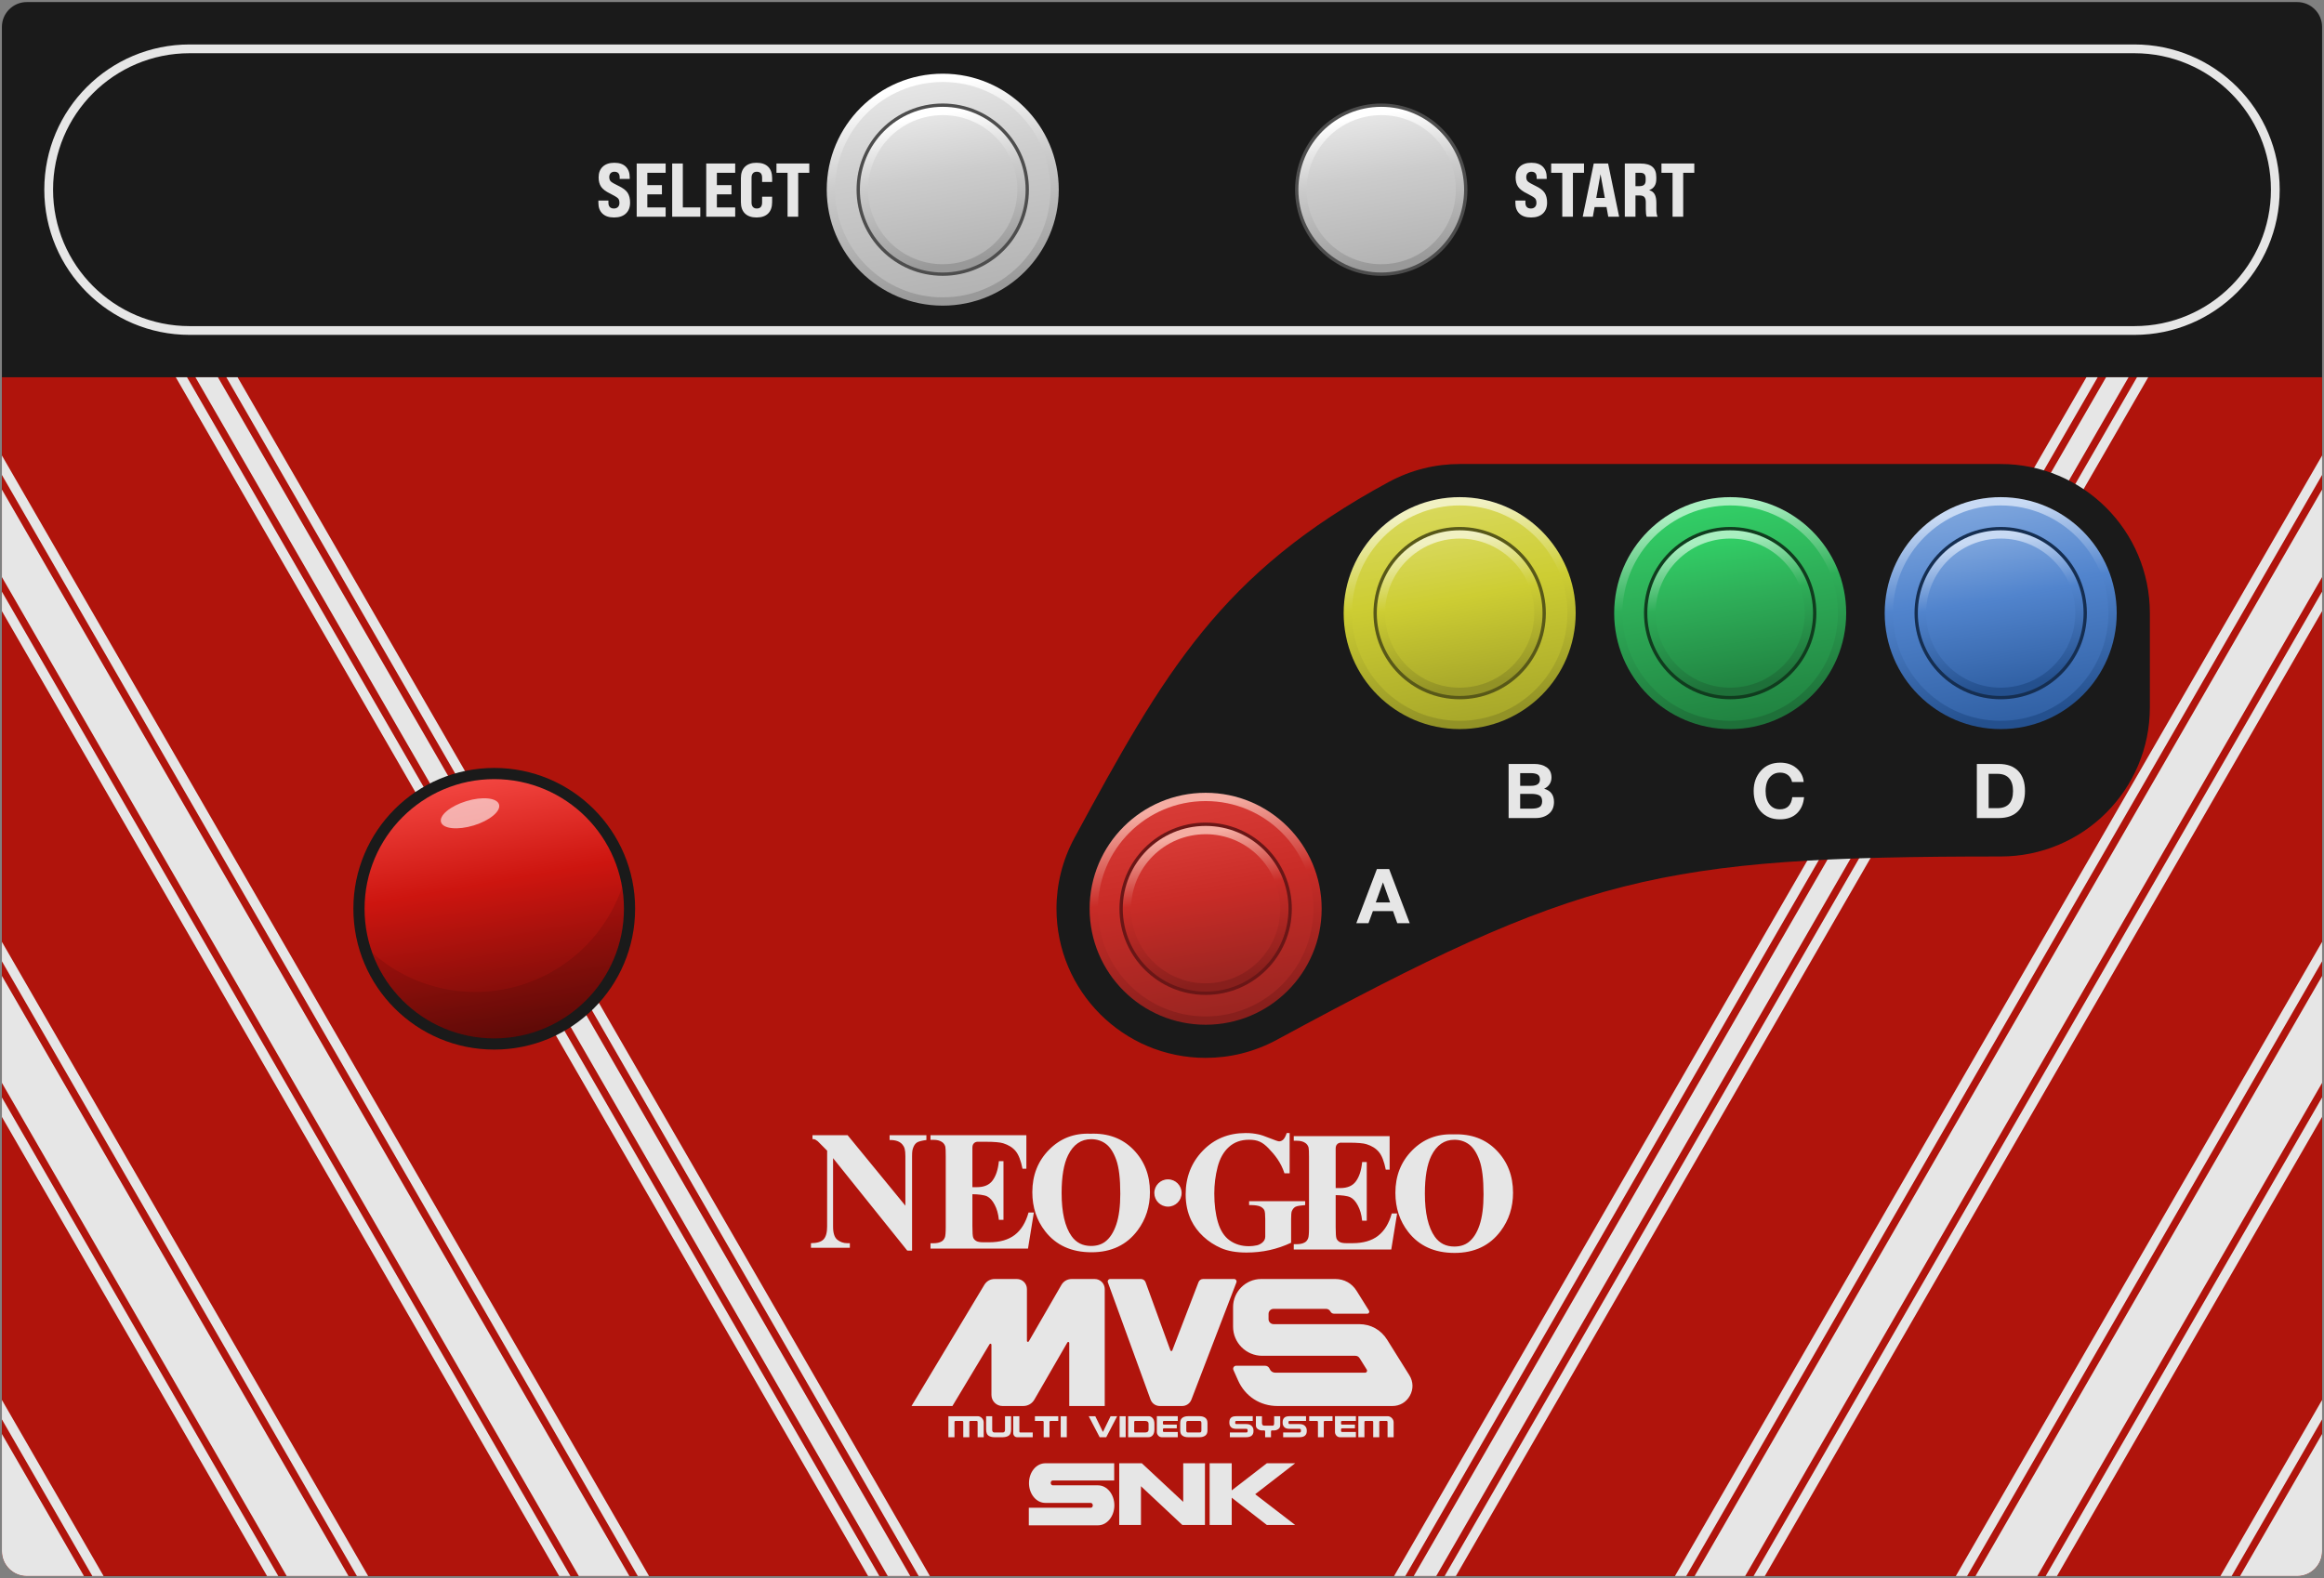 <?xml version="1.0" encoding="UTF-8"?>
<!DOCTYPE svg PUBLIC "-//W3C//DTD SVG 1.1//EN" "http://www.w3.org/Graphics/SVG/1.1/DTD/svg11.dtd">
<svg xml:space="preserve" viewBox="0 0 1060 720" width="1060px" height="720px" version="1.1" style="shape-rendering:geometricPrecision; fill-rule:evenodd; clip-rule:evenodd" xmlns="http://www.w3.org/2000/svg" xmlns:xlink="http://www.w3.org/1999/xlink">
 <rect x="0" y="0" width="1060" height="720" fill="#808080" stroke="none"/>
 <defs>
  <style type="text/css">
    .str0 {stroke:#E6E6E6;stroke-width:4}
    .fil2 {fill:none}
    .fil0 {fill:#1A1A1A}
    .fil6 {fill:#4D4D4D}
    .fil1 {fill:#B0140C}
    .fil3 {fill:#E6E6E6}
    .fil9 {fill:#6A1616}
    .fil12 {fill:#585818}
    .fil15 {fill:#103C1E}
    .fil18 {fill:#152E51}
    .fil33 {fill:black;fill-opacity:0.1}
    .fil32 {fill:white;fill-opacity:0.6}
    .fil31 {fill:url(#id0)}
    .fil19 {fill:url(#id1)}
    .fil4 {fill:url(#id2)}
    .fil7 {fill:url(#id3)}
    .fil10 {fill:url(#id4)}
    .fil13 {fill:url(#id5)}
    .fil16 {fill:url(#id6)}
    .fil20 {fill:url(#id7)}
    .fil24 {fill:url(#id8)}
    .fil30 {fill:url(#id9)}
    .fil21 {fill:url(#id10)}
    .fil23 {fill:url(#id11)}
    .fil25 {fill:url(#id12)}
    .fil27 {fill:url(#id13)}
    .fil29 {fill:url(#id14)}
    .fil5 {fill:url(#id15)}
    .fil8 {fill:url(#id16)}
    .fil11 {fill:url(#id17)}
    .fil14 {fill:url(#id18)}
    .fil17 {fill:url(#id19)}
    .fil22 {fill:url(#id20)}
    .fil26 {fill:url(#id21)}
    .fil28 {fill:url(#id22)}
  </style>
  <linearGradient id="id0" gradientUnits="userSpaceOnUse" x1="215.161" y1="356.366" x2="235.703" y2="472.868">
   <stop offset="0" style="stop-opacity:1; stop-color:#F24540"/>
   <stop offset="0.4" style="stop-opacity:1; stop-color:#CD150F"/>
   <stop offset="1" style="stop-opacity:1; stop-color:#680B08"/>
  </linearGradient>
  <linearGradient id="id1" gradientUnits="userSpaceOnUse" x1="424.091" y1="53.037" x2="435.905" y2="120.034">
   <stop offset="0" style="stop-opacity:1; stop-color:white"/>
   <stop offset="0.4" style="stop-opacity:1; stop-color:#CCCCCC"/>
   <stop offset="1" style="stop-opacity:1; stop-color:#999999"/>
  </linearGradient>
  <linearGradient id="id2" gradientUnits="objectBoundingBox" xlink:href="#id1" x1="42.186%" y1="5.684%" x2="57.814%" y2="94.317%">
  </linearGradient>
  <linearGradient id="id3" gradientUnits="userSpaceOnUse" x1="541.638" y1="367.719" x2="558.178" y2="461.515">
   <stop offset="0" style="stop-opacity:1; stop-color:#F5ADA3"/>
   <stop offset="0.4" style="stop-opacity:1; stop-color:#C92C27"/>
   <stop offset="1" style="stop-opacity:1; stop-color:#881F1C"/>
  </linearGradient>
  <linearGradient id="id4" gradientUnits="userSpaceOnUse" x1="657.499" y1="232.834" x2="674.038" y2="326.63">
   <stop offset="0" style="stop-opacity:1; stop-color:#F1F1C1"/>
   <stop offset="0.4" style="stop-opacity:1; stop-color:#CDCD33"/>
   <stop offset="1" style="stop-opacity:1; stop-color:#929226"/>
  </linearGradient>
  <linearGradient id="id5" gradientUnits="userSpaceOnUse" x1="780.886" y1="232.833" x2="797.426" y2="326.63">
   <stop offset="0" style="stop-opacity:1; stop-color:#A9EFC0"/>
   <stop offset="0.4" style="stop-opacity:1; stop-color:#2EAE58"/>
   <stop offset="1" style="stop-opacity:1; stop-color:#1E7039"/>
  </linearGradient>
  <linearGradient id="id6" gradientUnits="userSpaceOnUse" x1="904.273" y1="232.834" x2="920.812" y2="326.63">
   <stop offset="0" style="stop-opacity:1; stop-color:#C8DAF4"/>
   <stop offset="0.4" style="stop-opacity:1; stop-color:#5184CD"/>
   <stop offset="1" style="stop-opacity:1; stop-color:#24508E"/>
  </linearGradient>
  <linearGradient id="id7" gradientUnits="userSpaceOnUse" x1="424.091" y1="53.036" x2="435.904" y2="120.034">
   <stop offset="0" style="stop-opacity:1; stop-color:#E6E6E6"/>
   <stop offset="0.4" style="stop-opacity:1; stop-color:#CCCCCC"/>
   <stop offset="1" style="stop-opacity:1; stop-color:#B3B3B3"/>
  </linearGradient>
  <linearGradient id="id8" gradientUnits="userSpaceOnUse" x1="544.001" y1="381.118" x2="555.814" y2="448.116">
   <stop offset="0" style="stop-opacity:1; stop-color:#D83B36"/>
   <stop offset="0.4" style="stop-opacity:1; stop-color:#C92C27"/>
   <stop offset="1" style="stop-opacity:1; stop-color:#9B2521"/>
  </linearGradient>
  <linearGradient id="id9" gradientUnits="userSpaceOnUse" x1="906.635" y1="246.233" x2="918.449" y2="313.231">
   <stop offset="0" style="stop-opacity:1; stop-color:#7DA5DD"/>
   <stop offset="0.4" style="stop-opacity:1; stop-color:#5184CD"/>
   <stop offset="1" style="stop-opacity:1; stop-color:#3161A5"/>
  </linearGradient>
  <linearGradient id="id10" gradientUnits="userSpaceOnUse" xlink:href="#id1" x1="624.096" y1="53.037" x2="635.91" y2="120.034">
  </linearGradient>
  <linearGradient id="id11" gradientUnits="userSpaceOnUse" xlink:href="#id3" x1="544.001" y1="381.118" x2="555.815" y2="448.115">
  </linearGradient>
  <linearGradient id="id12" gradientUnits="userSpaceOnUse" xlink:href="#id4" x1="659.862" y1="246.233" x2="671.675" y2="313.23">
  </linearGradient>
  <linearGradient id="id13" gradientUnits="userSpaceOnUse" xlink:href="#id5" x1="783.249" y1="246.233" x2="795.063" y2="313.23">
  </linearGradient>
  <linearGradient id="id14" gradientUnits="userSpaceOnUse" xlink:href="#id6" x1="906.636" y1="246.233" x2="918.449" y2="313.23">
  </linearGradient>
  <linearGradient id="id15" gradientUnits="objectBoundingBox" xlink:href="#id7" x1="41.318%" y1="0.759%" x2="58.683%" y2="99.24%">
  </linearGradient>
  <linearGradient id="id16" gradientUnits="userSpaceOnUse" xlink:href="#id8" x1="541.376" y1="366.229" x2="558.439" y2="463.004">
  </linearGradient>
  <linearGradient id="id17" gradientUnits="userSpaceOnUse" x1="657.236" y1="231.344" x2="674.3" y2="328.119">
   <stop offset="0" style="stop-opacity:1; stop-color:#D8D85A"/>
   <stop offset="0.4" style="stop-opacity:1; stop-color:#CDCD33"/>
   <stop offset="1" style="stop-opacity:1; stop-color:#A8A82A"/>
  </linearGradient>
  <linearGradient id="id18" gradientUnits="userSpaceOnUse" x1="780.624" y1="231.344" x2="797.687" y2="328.119">
   <stop offset="0" style="stop-opacity:1; stop-color:#32CE66"/>
   <stop offset="0.4" style="stop-opacity:1; stop-color:#2EAE58"/>
   <stop offset="1" style="stop-opacity:1; stop-color:#218341"/>
  </linearGradient>
  <linearGradient id="id19" gradientUnits="userSpaceOnUse" xlink:href="#id9" x1="904.011" y1="231.344" x2="921.074" y2="328.119">
  </linearGradient>
  <linearGradient id="id20" gradientUnits="userSpaceOnUse" xlink:href="#id7" x1="624.096" y1="53.036" x2="635.909" y2="120.034">
  </linearGradient>
  <linearGradient id="id21" gradientUnits="userSpaceOnUse" xlink:href="#id17" x1="659.861" y1="246.233" x2="671.675" y2="313.231">
  </linearGradient>
  <linearGradient id="id22" gradientUnits="userSpaceOnUse" xlink:href="#id18" x1="783.248" y1="246.233" x2="795.062" y2="313.23">
  </linearGradient>
 </defs>
 <g>
  <g id="print">
   <path class="fil0" d="M12.204 0.945c345.197,0 690.395,0 1035.592,0 6.244,0 11.338,5.093 11.338,11.338l0 695.433c0,6.245 -5.094,11.339 -11.338,11.339 -345.197,0 -690.395,0 -1035.592,0 -6.244,0 -11.338,-5.094 -11.338,-11.339l0 -695.433c0,-6.245 5.094,-11.338 11.338,-11.338z"/>
   <path class="fil1" d="M1059.134 172.126l0 535.59c0,6.245 -5.094,11.339 -11.338,11.339 -345.197,0 -690.395,0 -1035.592,0 -6.244,0 -11.338,-5.094 -11.338,-11.339l0 -535.59 1058.268 0z"/>
   <path class="fil2 str0" d="M86.457 150.786l887.086 0c35.484,-0.007 64.252,-28.767 64.252,-64.251 0,-35.485 -28.768,-64.244 -64.252,-64.252l-887.086 0c-35.484,0.008 -64.252,28.767 -64.252,64.252 0,35.484 28.768,64.244 64.252,64.251z"/>
   <path class="fil3" d="M280.072 99.223c-2.288,0 -4.05,-0.589 -5.287,-1.768 -1.236,-1.179 -1.854,-2.808 -1.854,-4.888l0 -1.075 4.576 0 0 1.075c0,0.809 0.214,1.439 0.641,1.889 0.428,0.451 1.046,0.676 1.855,0.676 0.762,0 1.375,-0.225 1.837,-0.676 0.462,-0.45 0.693,-1.08 0.693,-1.889 0,-1.017 -0.254,-1.745 -0.762,-2.184 -0.509,-0.462 -1.63,-1.132 -3.363,-2.011 -2.034,-0.97 -3.443,-2.022 -4.229,-3.154 -0.763,-1.133 -1.144,-2.577 -1.144,-4.334 0,-2.034 0.63,-3.646 1.889,-4.836 1.26,-1.19 3.022,-1.785 5.287,-1.785 2.265,0 3.998,0.589 5.2,1.768 1.202,1.179 1.803,2.819 1.803,4.923l0 0.693 -4.577 0 0 -0.659c0,-1.756 -0.797,-2.634 -2.392,-2.634 -0.739,0 -1.317,0.219 -1.733,0.658 -0.416,0.439 -0.624,1.04 -0.624,1.803 0,0.901 0.266,1.583 0.797,2.045 0.532,0.462 1.665,1.11 3.398,1.942 2.057,0.97 3.455,2.033 4.194,3.189 0.74,1.156 1.11,2.646 1.11,4.472 0,2.103 -0.642,3.756 -1.924,4.957 -1.283,1.202 -3.08,1.803 -5.391,1.803zm23.539 -0.347l-13.208 0 0 -24.266 13.208 0 0 4.229 -8.355 0 0 5.616 6.656 0 0 4.229 -6.656 0 0 5.963 8.355 0 0 4.229zm15.808 0l-12.827 0 0 -24.266 4.853 0 0 20.037 7.974 0 0 4.229zm15.911 0l-13.208 0 0 -24.266 13.208 0 0 4.229 -8.354 0 0 5.616 6.656 0 0 4.229 -6.656 0 0 5.963 8.354 0 0 4.229zm2.6 -6.656l0 -10.954c0,-2.242 0.618,-3.97 1.855,-5.183 1.236,-1.213 2.999,-1.82 5.286,-1.82 2.289,0 4.045,0.601 5.27,1.803 1.225,1.202 1.837,2.935 1.837,5.2l0 1.768 -4.576 0 0 -1.942c0,-1.825 -0.809,-2.738 -2.426,-2.738 -0.763,0 -1.352,0.236 -1.768,0.71 -0.416,0.474 -0.624,1.15 -0.624,2.028l0 11.302c0,0.878 0.208,1.554 0.624,2.028 0.416,0.473 1.005,0.71 1.768,0.71 1.617,0 2.426,-0.912 2.426,-2.738l0 -2.635 4.576 0 0 2.461c0,2.265 -0.612,3.999 -1.837,5.2 -1.225,1.202 -2.981,1.803 -5.27,1.803 -2.287,0 -4.05,-0.607 -5.286,-1.82 -1.237,-1.213 -1.855,-2.941 -1.855,-5.183zm26.139 6.656l-4.853 0 0 -20.037 -5.062 0 0 -4.229 14.976 0 0 4.229 -5.061 0 0 20.037z"/>
   <path class="fil3" d="M698.323 99.223c-2.288,0 -4.05,-0.589 -5.287,-1.768 -1.236,-1.179 -1.854,-2.808 -1.854,-4.888l0 -1.075 4.576 0 0 1.075c0,0.809 0.214,1.439 0.641,1.889 0.428,0.451 1.046,0.676 1.855,0.676 0.762,0 1.375,-0.225 1.837,-0.676 0.463,-0.45 0.693,-1.08 0.693,-1.889 0,-1.017 -0.254,-1.745 -0.762,-2.184 -0.509,-0.462 -1.63,-1.132 -3.363,-2.011 -2.034,-0.97 -3.443,-2.022 -4.229,-3.154 -0.763,-1.133 -1.144,-2.577 -1.144,-4.334 0,-2.034 0.63,-3.646 1.889,-4.836 1.26,-1.19 3.022,-1.785 5.287,-1.785 2.265,0 3.998,0.589 5.2,1.768 1.202,1.179 1.803,2.819 1.803,4.923l0 0.693 -4.577 0 0 -0.659c0,-1.756 -0.797,-2.634 -2.392,-2.634 -0.739,0 -1.317,0.219 -1.733,0.658 -0.416,0.439 -0.624,1.04 -0.624,1.803 0,0.901 0.266,1.583 0.798,2.045 0.531,0.462 1.664,1.11 3.397,1.942 2.057,0.97 3.455,2.033 4.194,3.189 0.74,1.156 1.11,2.646 1.11,4.472 0,2.103 -0.642,3.756 -1.924,4.957 -1.283,1.202 -3.08,1.803 -5.391,1.803zm19.102 -0.347l-4.854 0 0 -20.037 -5.061 0 0 -4.229 14.976 0 0 4.229 -5.061 0 0 20.037zm21.077 0l-4.957 0 -0.798 -4.403 -5.442 0 -0.798 4.403 -4.61 0 5.026 -24.266 6.552 0 5.027 24.266zm-8.493 -19.413l-1.942 10.851 3.918 0 -1.976 -10.851zm15.947 19.413l-4.854 0 0 -24.266 7.176 0c2.427,0 4.229,0.502 5.408,1.508 1.179,1.005 1.768,2.559 1.768,4.662l0 0.936c0,2.543 -1.052,4.207 -3.155,4.992l0 0.104c1.11,0.301 1.919,0.919 2.427,1.855 0.509,0.936 0.763,2.271 0.763,4.004l0 2.843c0,1.479 0.185,2.6 0.554,3.362l-4.957 0c-0.277,-0.647 -0.416,-1.779 -0.416,-3.397l0 -3.155c0,-1.155 -0.225,-1.97 -0.676,-2.444 -0.451,-0.473 -1.242,-0.71 -2.375,-0.71l-1.663 0 0 9.706zm0 -20.037l0 6.101 1.768 0c0.993,0 1.721,-0.214 2.183,-0.641 0.463,-0.427 0.694,-1.115 0.694,-2.063l0 -0.936c0,-1.641 -0.786,-2.461 -2.358,-2.461l-2.287 0zm21.77 20.037l-4.853 0 0 -20.037 -5.061 0 0 -4.229 14.976 0 0 4.229 -5.062 0 0 20.037z"/>
   <path class="fil3" d="M956.756 172.126l-315.769 546.929 -5.124 0 315.769 -546.929 5.124 0zm14.092 0l-315.769 546.929 -10.249 0 315.77 -546.929 10.248 0zm8.967 0l-315.769 546.929 -5.124 0 315.769 -546.929 5.124 0zm79.319 35.691l0 8.876 -290.039 502.362 -5.124 0 295.163 -511.238zm0 15.532l0 39.938 -263.137 455.768 -23.059 0 286.196 -495.706zm0 46.594l0 8.876 -254.17 440.236 -5.124 0 259.294 -449.112zm0 159.765l0 8.876 -161.93 280.471 -5.124 0 167.054 -289.347zm0 15.532l0 48.811 -129.906 225.004 -28.181 0 158.087 -273.815zm0 55.468l0 8.875 -120.938 209.472 -5.125 0 126.063 -218.347zm0 138.008l0 8.875 -41.259 71.464 -5.124 0 46.383 -80.339zm0 15.532l0 53.468c0,6.245 -5.094,11.339 -11.338,11.339l-26.078 0 37.416 -64.807zm-634.997 64.807l-5.124 0 -315.769 -546.929 5.124 0 315.769 546.929zm-8.967 0l-10.249 0 -315.769 -546.929 10.248 0 315.77 546.929zm-14.092 0l-5.124 0 -315.769 -546.929 5.124 0 315.769 546.929zm-105.049 0l-5.124 0 -290.039 -502.362 0 -8.876 295.163 511.238zm-8.967 0l-23.059 0 -263.137 -455.768 0 -39.938 286.196 495.706zm-26.902 0l-5.124 0 -254.17 -440.236 0 -8.876 259.294 449.112zm-92.24 0l-5.124 0 -161.93 -280.471 0 -8.876 167.054 289.347zm-8.967 0l-28.181 0 -129.906 -225.004 0 -48.811 158.087 273.815zm-32.024 0l-5.125 0 -120.938 -209.472 0 -8.875 126.063 218.347zm-79.68 0l-5.124 0 -41.259 -71.464 0 -8.875 46.383 80.339zm-8.967 0l-26.078 0c-6.244,0 -11.338,-5.094 -11.338,-11.339l0 -53.468 37.416 64.807z"/>
   <path class="fil0" d="M549.907 482.648c-37.571,-0.007 -68.024,-30.459 -68.032,-68.031 -0.002,-10.961 2.635,-22.082 8.221,-32.397 40.933,-75.583 66.755,-120.859 143.275,-162.298 10.315,-5.587 21.436,-8.221 32.397,-8.221l246.774 0c37.572,0 68.031,30.458 68.031,68.031 0,14.618 0.001,28.382 0.001,43 0,37.572 -30.461,68.031 -68.033,68.031 -156.968,0 -192.21,8.927 -330.236,83.676 -10.316,5.587 -21.437,8.211 -32.398,8.209z"/>
   <path class="fil3" d="M633.601 396.492l-5.582 0 -9.394 24.717 5.547 0 2.01 -5.512 9.187 0 1.941 5.512 5.685 0 -9.394 -24.717zm0.451 15.253l-6.553 0 3.294 -9.186 3.259 9.186z"/>
   <path class="fil3" d="M688.095 348.545l0 24.683 12.341 0c2.427,0 4.426,-0.642 5.997,-1.924 1.572,-1.283 2.358,-3.091 2.358,-5.426 0,-3.166 -1.502,-5.176 -4.507,-6.032 1.04,-0.462 1.861,-1.138 2.462,-2.027 0.6,-0.89 0.901,-1.913 0.901,-3.069 0,-2.079 -0.734,-3.634 -2.202,-4.662 -1.467,-1.029 -3.357,-1.543 -5.668,-1.543l-11.682 0zm5.269 4.195l4.923 0c1.248,0 2.242,0.202 2.981,0.606 0.74,0.405 1.11,1.173 1.11,2.306 0,1.918 -1.364,2.877 -4.091,2.877l-4.923 0 0 -5.789zm0 9.464l5.165 0c1.503,0 2.687,0.225 3.554,0.676 0.866,0.45 1.3,1.346 1.3,2.686 0,1.318 -0.411,2.208 -1.231,2.67 -0.82,0.462 -1.936,0.693 -3.345,0.693l-5.443 0 0 -6.725z"/>
   <path class="fil3" d="M822.852 363.694l-5.373 0c-0.462,3.698 -2.346,5.547 -5.651,5.547 -1.987,0 -3.57,-0.757 -4.749,-2.271 -1.179,-1.513 -1.768,-3.541 -1.768,-6.084 0,-1.455 0.208,-2.796 0.624,-4.021 0.416,-1.225 1.138,-2.259 2.167,-3.103 1.028,-0.843 2.293,-1.265 3.796,-1.265 1.456,0 2.663,0.376 3.622,1.127 0.959,0.751 1.578,1.808 1.855,3.172l5.304 0c-0.208,-2.566 -1.306,-4.68 -3.293,-6.344 -1.988,-1.664 -4.449,-2.496 -7.384,-2.496 -3.675,0 -6.616,1.225 -8.823,3.674 -2.207,2.45 -3.311,5.524 -3.311,9.222 0,3.905 1.093,7.043 3.276,9.412 2.185,2.368 5.068,3.553 8.65,3.553 3.305,0 5.905,-0.913 7.8,-2.739 1.895,-1.825 2.981,-4.287 3.258,-7.384z"/>
   <path class="fil3" d="M901.663 373.228l9.984 0c3.837,0 6.789,-1.063 8.857,-3.189 2.069,-2.127 3.103,-5.178 3.103,-9.153 0,-3.974 -1.034,-7.025 -3.103,-9.152 -2.068,-2.126 -5.02,-3.189 -8.857,-3.189l-9.984 0 0 24.683zm5.373 -4.507l0 -15.669 3.953 0c2.403,0 4.2,0.676 5.39,2.028 1.191,1.352 1.785,3.287 1.785,5.806 0,5.223 -2.392,7.835 -7.175,7.835l-3.953 0z"/>
   <path class="fil3" d="M569.735 549.826l1.267 0c1.183,0 3.209,0.243 4.042,0.732 0.835,0.486 1.384,1.03 1.649,1.632 0.267,0.604 0.401,1.932 0.401,3.985l0 8.057c0,2.432 -2.569,3.671 -3.808,3.939 -1.242,0.269 -2.45,0.403 -3.628,0.403 -3.392,0 -6.32,-0.882 -8.789,-2.648 -2.466,-1.768 -4.253,-4.53 -5.362,-8.297 -1.106,-3.762 -1.657,-8.136 -1.657,-13.131 0,-4.121 0.505,-8.14 1.517,-12.056 1.013,-3.917 2.737,-6.969 5.17,-9.159 2.434,-2.188 5.484,-3.283 9.147,-3.283 3.834,0 6.076,0.97 8.898,3.903 2.885,2.997 5.653,6.403 7.269,11.403l2.36 0 0 -18.358 -1.342 0c-0.484,1.47 -1.013,2.468 -1.591,2.996 -0.58,0.529 -1.207,0.792 -1.881,0.792 -0.434,0 -1.841,-0.478 -4.214,-1.434 -2.374,-0.956 -4.092,-1.537 -5.152,-1.742 -1.953,-0.407 -3.47,-0.613 -5.902,-0.613 -7.857,0 -14.381,2.7 -19.565,8.101 -5.183,5.405 -7.774,12.021 -7.774,19.852 0,4.377 0.842,8.332 2.53,11.864 1.326,2.738 3.165,5.2 5.514,7.391 2.351,2.188 5.065,3.956 8.136,5.301 3.074,1.341 6.938,2.013 11.59,2.013 3.641,0 7.152,-0.376 10.54,-1.128 3.389,-0.754 6.647,-1.871 9.787,-3.35l0 -10.827c0,-1.898 0.107,-3.091 0.323,-3.578 0.385,-0.924 0.932,-1.582 1.643,-1.982 0.709,-0.399 2.646,-0.659 4.451,-0.789l0 -1.773 -25.579 0 0 1.773 0.01 0.011zm58.798 14.024c-2.915,2.233 -6.794,3.348 -11.633,3.348l-2.759 0c-1.477,0 -2.545,-0.202 -3.208,-0.608 -0.661,-0.407 -1.115,-0.927 -1.356,-1.562 -0.242,-0.634 -0.364,-2.372 -0.364,-5.213l0 -14.543c2.486,0 5.397,0.323 6.703,0.974 1.304,0.647 2.451,1.912 3.435,3.793 0.989,1.882 1.635,3.959 1.942,6.908l2.098 0 0 -26.763 -2.098 0c-0.41,4.021 -1.356,6.72 -2.843,8.78 -1.485,2.061 -3.881,3.09 -7.183,3.09l-2.054 0.001 0 -17.953c-0.017,-3.12 2.764,-2.759 2.764,-2.759l3.251 0c3.93,0 6.607,0.23 8.035,0.688 2.449,0.761 4.343,1.956 5.684,3.58 1.341,1.628 2.378,4.306 3.119,8.04l1.759 0 0 -15.287 -43.729 0 0 2.094 1.379 0c1.68,0 3.006,0.355 3.971,1.065 0.689,0.482 1.161,1.17 1.414,2.057 0.128,0.531 0.192,1.967 0.192,4.302l0 32.343c0,2.588 -0.139,4.187 -0.42,4.799 -0.357,0.862 -0.867,1.472 -1.528,1.827 -0.918,0.534 -2.127,0.8 -3.628,0.8l-1.38 0 0 2.432 44.47 0 2.671 -16.445 -2.44 0c-1.274,4.577 -3.369,7.983 -6.285,10.213l0.021 -0.001zm0 0l0 0 0 0zm34.409 -46.298c-7.453,-0.308 -13.733,2.122 -18.833,7.291 -5.109,5.166 -7.657,11.625 -7.657,19.368 0,6.899 1.961,12.862 5.888,17.888 4.966,6.358 11.996,9.542 21.09,9.542 9.064,0 16.084,-3.334 21.054,-10.004 3.75,-5.022 5.627,-10.845 5.627,-17.465 0,-7.744 -2.516,-14.194 -7.543,-19.351 -5.031,-5.157 -11.568,-7.578 -19.617,-7.269l-0.009 0zm11.894 41.394c-1.215,3.601 -2.918,6.223 -5.104,7.861 -1.713,1.283 -3.851,1.923 -6.411,1.923 -3.801,0 -6.756,-1.487 -8.872,-4.46 -3.03,-4.255 -4.547,-10.827 -4.547,-19.726 0,-7.486 0.98,-13.226 2.943,-17.225 2.409,-4.869 5.924,-7.304 10.545,-7.304 2.509,0 4.726,0.706 6.651,2.116 1.925,1.409 3.508,3.826 4.751,7.247 1.242,3.424 1.864,8.58 1.864,15.479 0,5.793 -0.609,10.492 -1.827,14.094l0.007 -0.005zm0 0l0 0 0 0zm-177.01 12.395c9.063,0 16.084,-3.335 21.054,-10.005 3.75,-5.026 5.627,-10.844 5.627,-17.464 0,-7.744 -2.517,-14.194 -7.544,-19.352 -5.03,-5.156 -11.568,-7.578 -19.617,-7.268 -7.452,-0.308 -13.733,2.121 -18.833,7.29 -5.109,5.166 -7.657,11.625 -7.657,19.369 0,6.898 1.962,12.861 5.889,17.887 4.965,6.359 11.995,9.542 21.089,9.542l-0.008 0.001zm-10.663 -44.294c2.409,-4.869 5.924,-7.304 10.545,-7.304 2.509,0 4.726,0.705 6.651,2.115 1.925,1.41 3.508,3.827 4.752,7.247 1.241,3.424 1.863,8.58 1.863,15.475 0,5.792 -0.608,10.492 -1.827,14.094 -1.216,3.602 -2.918,6.224 -5.104,7.866 -1.714,1.282 -3.851,1.922 -6.412,1.922 -3.801,0 -6.755,-1.487 -8.872,-4.46 -3.029,-4.254 -4.547,-10.827 -4.547,-19.725 0,-7.487 0.981,-13.227 2.944,-17.226l0.007 -0.004zm0 0l0 0 0 0zm-15.601 26.176l-2.441 0c-1.273,4.577 -3.37,7.983 -6.286,10.213 -2.915,2.233 -6.794,3.348 -11.628,3.348l-2.759 0c-1.477,0 -2.544,-0.203 -3.208,-0.608 -0.662,-0.407 -1.115,-0.927 -1.357,-1.562 -0.241,-0.635 -0.363,-2.372 -0.363,-5.213l0 -14.543c2.484,0 5.396,0.323 6.703,0.974 1.305,0.646 2.451,1.912 3.436,3.794 0.987,1.881 1.634,3.958 1.942,6.907l2.097 0 0 -26.764 -2.097 0c-0.411,4.02 -1.359,6.721 -2.845,8.781 -1.482,2.061 -3.879,3.09 -7.182,3.09l-2.056 0 0 -17.953c-0.017,-3.12 2.767,-2.759 2.767,-2.759l3.247 0c3.932,0 6.612,0.23 8.041,0.688 2.45,0.761 4.344,1.956 5.684,3.58 1.339,1.627 2.379,4.307 3.119,8.04l1.758 0 0 -15.3 -43.729 0 0 2.108 1.378 0c1.681,0 3.005,0.355 3.973,1.064 0.687,0.482 1.158,1.169 1.412,2.057 0.128,0.532 0.193,1.966 0.193,4.302l0 32.342c0,2.588 -0.14,4.188 -0.421,4.796 -0.356,0.861 -0.867,1.472 -1.526,1.827 -0.918,0.534 -2.127,0.799 -3.631,0.799l-1.378 0 0 2.434 44.469 0 2.674 -16.446 0.014 0.004zm-83.93 13.98l-1.18 0c-1.694,0 -3.198,-0.519 -4.513,-1.559 -1.312,-1.04 -1.97,-3.043 -1.97,-6.01l0 -31.237 33.838 42.182 2.194 0.003 0 -43.023c0,-2.446 0.203,-3.156 0.607,-4.162 0.403,-1.007 0.968,-1.733 1.689,-2.179 0.721,-0.446 2.137,-0.809 4.241,-1.089l0 -2.189 -16.786 0 0 2.189c2.768,-0.051 4.743,0.662 5.915,2.14 0.858,1.096 1.286,2.181 1.286,5.292l0 22.53 -26.342 -32.151 -16.028 0 0 1.737c1.524,0.051 1.578,0.561 2.389,0.992l4.294 4.32 -0.006 34.643c0,2.739 -0.541,4.678 -1.622,5.819 -1.081,1.141 -2.998,1.724 -5.749,1.75l0 2.094 17.736 0 0 -2.094 0.007 0.002zm151.315 -22.909c0,3.437 -2.787,6.222 -6.223,6.222 -3.438,0 -6.223,-2.787 -6.223,-6.222 0,-3.438 2.787,-6.223 6.223,-6.223 3.438,0 6.223,2.787 6.223,6.223z"/>
   <path class="fil3" d="M432.573 655.721l0 -9.587 13.325 0c0.741,0 1.39,0.279 1.944,0.838 0.556,0.56 0.833,1.238 0.833,2.038l0 6.711 -2.773 0 0 -6.951c0,-0.131 -0.045,-0.243 -0.132,-0.338 -0.088,-0.094 -0.192,-0.14 -0.313,-0.14l-2.884 0c-0.13,0 -0.237,0.046 -0.32,0.14 -0.082,0.095 -0.125,0.207 -0.125,0.338l0 6.951 -2.773 0 0 -6.951c0,-0.131 -0.045,-0.243 -0.132,-0.338 -0.088,-0.094 -0.192,-0.14 -0.313,-0.14l-3.116 0c-0.131,0 -0.237,0.046 -0.32,0.14 -0.083,0.095 -0.126,0.207 -0.126,0.338l0 6.951 -2.775 0zm28.596 -9.587l0 5.992c0,1.437 -0.36,2.396 -1.082,2.877 -0.723,0.478 -1.623,0.718 -2.702,0.718l-3.832 0c-1.072,0 -1.97,-0.24 -2.692,-0.718 -0.722,-0.481 -1.082,-1.44 -1.082,-2.877l0 -5.992 2.775 0 0 6.228c0,0.399 0.093,0.698 0.277,0.897 0.185,0.2 0.426,0.299 0.722,0.299l3.832 0c0.298,0 0.542,-0.099 0.729,-0.299 0.187,-0.199 0.279,-0.498 0.279,-0.897l0 -6.228 2.776 0zm2.763 9.587c-0.518,0 -0.942,-0.179 -1.276,-0.539 -0.334,-0.361 -0.5,-0.818 -0.5,-1.378l0 -7.67 2.785 0 0 6.946c0,0.159 0.038,0.279 0.112,0.358 0.073,0.079 0.184,0.12 0.331,0.12l5.652 0 0 2.163 -7.104 0zm12.098 0l0 -6.946c0,-0.128 -0.045,-0.241 -0.132,-0.335 -0.088,-0.095 -0.192,-0.143 -0.31,-0.143l-3.55 0 0 -2.163 10.646 0 0 2.163 -3.552 0c-0.13,0 -0.237,0.048 -0.319,0.143 -0.083,0.094 -0.126,0.207 -0.126,0.335l0 6.946 -2.657 0zm7.774 0l0 -9.587 2.771 0 0 9.587 -2.771 0zm17.767 0l-5.001 -9.587 2.998 0 3.495 7.194 3.495 -7.194 2.998 0 -4.987 9.587 -2.998 0zm9.096 0l0 -9.587 2.77 0 0 9.587 -2.77 0zm11.653 -2.163c0.442,0 0.812,-0.099 1.108,-0.299 0.296,-0.199 0.445,-0.578 0.445,-1.135l0 -2.393c0,-0.558 -0.149,-0.936 -0.445,-1.135 -0.296,-0.2 -0.666,-0.299 -1.108,-0.299l-4.552 0c-0.13,0 -0.237,0.048 -0.319,0.143 -0.083,0.094 -0.126,0.204 -0.126,0.335l0 4.305c0,0.138 0.043,0.253 0.126,0.343 0.082,0.089 0.189,0.135 0.319,0.135l4.552 0zm-7.767 2.163l0 -9.587 9.327 0c0.739,0 1.369,0.299 1.887,0.9 0.519,0.598 0.777,1.495 0.777,2.694l0 2.398c0,1.197 -0.258,2.097 -0.777,2.695 -0.518,0.601 -1.148,0.9 -1.887,0.9l-9.327 0zm15.313 0c-0.592,0 -1.108,-0.24 -1.551,-0.718 -0.442,-0.481 -0.665,-1.041 -0.665,-1.68l0 -7.189 9.541 0 0 2.163 -6.325 0c-0.131,0 -0.237,0.046 -0.32,0.14 -0.083,0.095 -0.126,0.207 -0.126,0.338l0 0.716c0,0.14 0.043,0.253 0.126,0.342 0.083,0.09 0.189,0.136 0.32,0.136l5.882 0 0 1.702 -5.882 0c-0.131,0 -0.237,0.049 -0.32,0.144 -0.083,0.094 -0.126,0.207 -0.126,0.34l0 0.69c0,0.141 0.043,0.258 0.126,0.348 0.083,0.089 0.189,0.135 0.32,0.135l6.325 0 0 2.393 -7.325 0zm17.322 -2.163c0.298,0 0.502,-0.079 0.613,-0.24 0.112,-0.159 0.166,-0.396 0.166,-0.716l0 -3.349c0,-0.32 -0.054,-0.557 -0.166,-0.716 -0.111,-0.161 -0.315,-0.24 -0.613,-0.24l-5.333 0c-0.298,0 -0.502,0.079 -0.613,0.24 -0.111,0.159 -0.166,0.396 -0.166,0.716l0 3.349c0,0.32 0.055,0.557 0.166,0.716 0.111,0.161 0.315,0.24 0.613,0.24l5.333 0zm-5.33 2.163c-1.035,0 -1.888,-0.24 -2.553,-0.718 -0.665,-0.481 -0.999,-1.279 -0.999,-2.398l0 -3.355c0,-1.119 0.334,-1.917 0.999,-2.398 0.665,-0.478 1.518,-0.718 2.553,-0.718l5.328 0c0.999,0 1.839,0.24 2.524,0.718 0.684,0.481 1.028,1.279 1.028,2.398l0 3.355c0,1.119 -0.344,1.917 -1.028,2.398 -0.685,0.478 -1.525,0.718 -2.524,0.718l-5.328 0zm19.097 0l0 -2.163 7.433 0c0.258,0 0.434,-0.058 0.526,-0.179 0.092,-0.12 0.14,-0.299 0.14,-0.536l0 -0.241c0,-0.237 -0.048,-0.417 -0.14,-0.537 -0.092,-0.12 -0.268,-0.179 -0.526,-0.179l-4.551 0c-1.11,0 -1.906,-0.26 -2.387,-0.782 -0.481,-0.522 -0.722,-1.14 -0.722,-1.859l0 -0.478c0,-0.798 0.241,-1.437 0.722,-1.915 0.481,-0.478 1.277,-0.718 2.387,-0.718l7.547 0 0 2.155 -7.431 0c-0.203,0 -0.345,0.046 -0.428,0.141 -0.083,0.094 -0.126,0.207 -0.126,0.337l0 0.478c0,0.141 0.043,0.254 0.126,0.343 0.083,0.089 0.225,0.135 0.428,0.135l4.442 0c1.109,0 1.942,0.282 2.496,0.841 0.557,0.56 0.834,1.243 0.834,2.043l0 0.361c0,0.877 -0.277,1.557 -0.834,2.035 -0.556,0.478 -1.392,0.718 -2.505,0.718l-7.431 0zm16.091 0l0 -2.636c0,-0.127 -0.038,-0.24 -0.111,-0.335 -0.074,-0.094 -0.185,-0.143 -0.335,-0.143l-1.11 0c-0.592,0 -1.184,-0.199 -1.776,-0.598 -0.592,-0.402 -0.888,-0.961 -0.888,-1.68l0 -4.195 2.771 0 0 3.114c0,0.399 0.092,0.698 0.277,0.897 0.184,0.2 0.417,0.3 0.696,0.3l3.888 0c0.277,0 0.462,-0.1 0.554,-0.3 0.093,-0.199 0.14,-0.498 0.14,-0.897l0 -3.114 2.77 0 0 4.195c0,0.719 -0.296,1.278 -0.885,1.68 -0.59,0.399 -1.18,0.598 -1.771,0.598l-1.106 0c-0.147,0 -0.258,0.049 -0.332,0.143 -0.073,0.095 -0.111,0.208 -0.111,0.335l0 2.636 -2.671 0zm8.217 0l0 -2.163 7.433 0c0.258,0 0.433,-0.058 0.525,-0.179 0.093,-0.12 0.14,-0.299 0.14,-0.536l0 -0.241c0,-0.237 -0.047,-0.417 -0.14,-0.537 -0.092,-0.12 -0.267,-0.179 -0.525,-0.179l-4.551 0c-1.111,0 -1.907,-0.26 -2.387,-0.782 -0.481,-0.522 -0.723,-1.14 -0.723,-1.859l0 -0.478c0,-0.798 0.242,-1.437 0.723,-1.915 0.48,-0.478 1.276,-0.718 2.387,-0.718l7.546 0 0 2.155 -7.43 0c-0.204,0 -0.346,0.046 -0.429,0.141 -0.083,0.094 -0.125,0.207 -0.125,0.337l0 0.478c0,0.141 0.042,0.254 0.125,0.343 0.083,0.089 0.225,0.135 0.429,0.135l4.442 0c1.108,0 1.942,0.282 2.496,0.841 0.556,0.56 0.833,1.243 0.833,2.043l0 0.361c0,0.877 -0.277,1.557 -0.833,2.035 -0.557,0.478 -1.393,0.718 -2.506,0.718l-7.43 0zm15.863 0l0 -6.946c0,-0.128 -0.045,-0.241 -0.133,-0.335 -0.088,-0.095 -0.191,-0.143 -0.31,-0.143l-3.549 0 0 -2.163 10.646 0 0 2.163 -3.552 0c-0.13,0 -0.237,0.048 -0.32,0.143 -0.083,0.094 -0.125,0.207 -0.125,0.335l0 6.946 -2.657 0zm9.99 0c-0.592,0 -1.108,-0.24 -1.551,-0.718 -0.442,-0.481 -0.665,-1.041 -0.665,-1.68l0 -7.189 9.541 0 0 2.163 -6.325 0c-0.131,0 -0.237,0.046 -0.32,0.14 -0.083,0.095 -0.126,0.207 -0.126,0.338l0 0.716c0,0.14 0.043,0.253 0.126,0.342 0.083,0.09 0.189,0.136 0.32,0.136l5.882 0 0 1.702 -5.882 0c-0.131,0 -0.237,0.049 -0.32,0.144 -0.083,0.094 -0.126,0.207 -0.126,0.34l0 0.69c0,0.141 0.043,0.258 0.126,0.348 0.083,0.089 0.189,0.135 0.32,0.135l6.325 0 0 2.393 -7.325 0zm8.435 0l0 -9.587 13.325 0c0.741,0 1.389,0.279 1.944,0.838 0.556,0.56 0.833,1.238 0.833,2.038l0 6.711 -2.773 0 0 -6.951c0,-0.131 -0.045,-0.243 -0.132,-0.338 -0.088,-0.094 -0.192,-0.14 -0.313,-0.14l-2.884 0c-0.13,0 -0.237,0.046 -0.32,0.14 -0.083,0.095 -0.125,0.207 -0.125,0.338l0 6.951 -2.773 0 0 -6.951c0,-0.131 -0.045,-0.243 -0.133,-0.338 -0.087,-0.094 -0.192,-0.14 -0.312,-0.14l-3.116 0c-0.131,0 -0.237,0.046 -0.32,0.14 -0.083,0.095 -0.126,0.207 -0.126,0.338l0 6.951 -2.775 0zm-131.851 -14.237l16.183 0 0 -53.365c0,-2.524 -2.059,-4.583 -4.583,-4.583l-10.448 0c-2.02,0 -3.754,1.001 -4.763,2.75l-14.847 25.715c-0.105,0.182 -0.312,0.268 -0.515,0.213 -0.203,-0.054 -0.34,-0.232 -0.34,-0.442l0 -23.653c0,-2.524 -2.058,-4.583 -4.583,-4.583l-10.127 0c-1.986,0 -3.692,0.966 -4.715,2.667l-33.215 55.281 18.657 0 16.949 -28.209c0.108,-0.179 0.314,-0.261 0.515,-0.205 0.202,0.055 0.336,0.232 0.336,0.441l0 22.932c0,2.776 2.265,5.041 5.042,5.041l9.413 0c2.188,0 4.066,-1.084 5.16,-2.979l15.026 -26.026c0.105,-0.182 0.313,-0.268 0.515,-0.214 0.204,0.055 0.34,0.233 0.34,0.443l0 28.776zm55.72 -2.941l20.518 -53.45c0.139,-0.364 0.095,-0.739 -0.126,-1.06 -0.22,-0.321 -0.555,-0.497 -0.944,-0.497l-14.092 0c-0.968,0 -1.793,0.567 -2.14,1.471l-11.944 31.117c-0.07,0.182 -0.237,0.296 -0.432,0.294 -0.195,-0.002 -0.36,-0.118 -0.427,-0.302l-11.309 -31.072c-0.336,-0.922 -1.172,-1.508 -2.154,-1.508l-13.98 0c-0.386,0 -0.718,0.173 -0.939,0.489 -0.221,0.316 -0.27,0.687 -0.138,1.049l19.434 53.394c0.671,1.845 2.343,3.016 4.307,3.016 3.362,0 6.725,0 10.087,0 1.935,0 3.585,-1.134 4.279,-2.941zm35.736 -13.888l-0.085 -0.191c-0.377,-0.846 -1.168,-1.36 -2.094,-1.36l-13.147 0c-0.479,0 -0.891,0.224 -1.153,0.626 -0.261,0.402 -0.298,0.87 -0.103,1.308l2.117 4.754c3.238,7.272 10.044,11.692 18.004,11.692 17.453,0 34.905,0 52.358,0 3.422,0 6.358,-1.729 8.017,-4.723 1.659,-2.992 1.57,-6.399 -0.243,-9.301l-10.133 -16.215c-2.845,-4.553 -7.457,-7.11 -12.826,-7.11 -12.88,0 -26.098,0 -38.977,0 -1.263,0 -2.292,-1.029 -2.292,-2.291l0 -2.393c0,-1.261 1.029,-2.291 2.292,-2.291l23.911 0c0.814,0 1.512,0.387 1.944,1.077l0.164 0.264c0.345,0.552 0.904,0.862 1.555,0.862l15.151 0c0.342,0 0.636,-0.173 0.802,-0.472 0.165,-0.3 0.156,-0.64 -0.025,-0.931l-5.647 -9.038c-2.155,-3.448 -5.65,-5.386 -9.717,-5.386 -11.26,0 -22.52,0 -33.78,0 -7.069,0 -12.833,5.765 -12.833,12.833l0 8.916c0,7.32 5.97,13.291 13.291,13.291 14.159,0 28.318,0 42.477,0 0.814,0 1.513,0.387 1.944,1.077l3.268 5.231c0.181,0.29 0.19,0.63 0.025,0.93 -0.166,0.299 -0.46,0.472 -0.802,0.472l-40.951 0c-1.111,0 -2.061,-0.617 -2.512,-1.631z"/>
   <path class="fil3" d="M561.802 679.977l0 -12.372 -10.072 0 0 28.154 10.072 0 0 -12.451 16.02 12.451 12.927 0 -18.241 -14.037 18.241 -14.117 -12.927 0 -16.02 12.372zm-51.311 -12.372l0 28.154 9.913 0 0 -17.685 18.875 17.685 10.31 0 0 -28.154 -9.913 0 0 17.607 -18.875 -17.607 -10.31 0zm-41.16 9.041c0,4.997 3.331,9.041 7.454,9.041l20.699 0c0.476,0 0.952,0.476 0.952,1.11 0,0.635 -0.397,1.111 -0.952,1.111l-28.232 0 0 8.01 31.563 0c4.124,0 7.455,-4.124 7.455,-9.12 0,-4.997 -3.331,-9.121 -7.455,-9.121l-20.619 0c-0.476,0 -0.952,-0.476 -0.952,-1.11 0,-0.634 0.396,-1.11 0.952,-1.11l27.994 0 0 -7.852 -31.403 0c-4.124,0 -7.455,4.045 -7.455,9.041l-0.001 0z"/>
  </g>
  <g id="button-frames">
   <circle class="fil4" cx="429.998" cy="86.535" r="52.913"/>
   <circle class="fil5" cx="429.998" cy="86.535" r="49.134"/>
   <circle class="fil6" cx="429.998" cy="86.535" r="39.307"/>
   <circle class="fil4" cx="630.003" cy="86.535" r="52.913"/>
   <circle class="fil5" cx="630.003" cy="86.535" r="49.134"/>
   <circle class="fil6" cx="630.003" cy="86.535" r="39.307"/>
   <circle class="fil7" cx="549.907" cy="414.617" r="52.913"/>
   <circle class="fil8" cx="549.907" cy="414.617" r="49.134"/>
   <circle class="fil9" cx="549.908" cy="414.617" r="39.307"/>
   <circle class="fil10" cx="665.768" cy="279.732" r="52.913"/>
   <circle class="fil11" cx="665.768" cy="279.732" r="49.134"/>
   <circle class="fil12" cx="665.768" cy="279.732" r="39.307"/>
   <circle class="fil13" cx="789.155" cy="279.731" r="52.913"/>
   <circle class="fil14" cx="789.155" cy="279.731" r="49.134"/>
   <circle class="fil15" cx="789.156" cy="279.732" r="39.307"/>
   <circle class="fil16" cx="912.542" cy="279.732" r="52.913"/>
   <circle class="fil17" cx="912.542" cy="279.732" r="49.134"/>
   <circle class="fil18" cx="912.542" cy="279.732" r="39.307"/>
  </g>
  <g id="buttons">
   <circle class="fil19" cx="429.998" cy="86.535" r="37.795"/>
   <circle class="fil20" cx="429.998" cy="86.535" r="34.016"/>
   <circle class="fil21" cx="630.003" cy="86.535" r="37.795"/>
   <circle class="fil22" cx="630.003" cy="86.535" r="34.016"/>
   <circle class="fil23" cx="549.907" cy="414.617" r="37.795"/>
   <circle class="fil24" cx="549.907" cy="414.617" r="34.016"/>
   <circle class="fil25" cx="665.768" cy="279.732" r="37.795"/>
   <circle class="fil26" cx="665.768" cy="279.732" r="34.016"/>
   <circle class="fil27" cx="789.155" cy="279.731" r="37.795"/>
   <circle class="fil28" cx="789.155" cy="279.731" r="34.016"/>
   <circle class="fil29" cx="912.542" cy="279.732" r="37.795"/>
   <circle class="fil30" cx="912.542" cy="279.732" r="34.016"/>
   <circle class="fil0" cx="225.432" cy="414.617" r="64.252"/>
   <path class="fil31" d="M225.432 355.467c32.667,0 59.15,26.483 59.15,59.15 0,32.666 -26.483,59.149 -59.15,59.149 -32.667,0 -59.149,-26.483 -59.149,-59.149 0,-32.667 26.482,-59.15 59.149,-59.15z"/>
   <path class="fil32" d="M227.61 367.023c-0.936,-3.062 -7.617,-3.737 -14.923,-1.507 -7.305,2.23 -12.469,6.519 -11.534,9.582 0.935,3.061 7.616,3.736 14.922,1.506 7.306,-2.229 12.47,-6.519 11.535,-9.581z"/>
   <path class="fil33" d="M275.293 421.64c-13.156,19.345 -35.069,30.942 -58.484,30.942 -14.237,0 -28.146,-4.298 -39.897,-12.322 -2.435,-1.688 -4.797,-3.523 -7.033,-5.46 8.455,23.421 30.699,39.031 55.615,39.031 32.644,0 59.119,-26.459 59.119,-59.086 0,-3.325 -0.289,-6.665 -0.845,-9.94 -2.074,5.947 -4.935,11.63 -8.475,16.837l0 -0.002z"/>
  </g>
 </g>
</svg>
